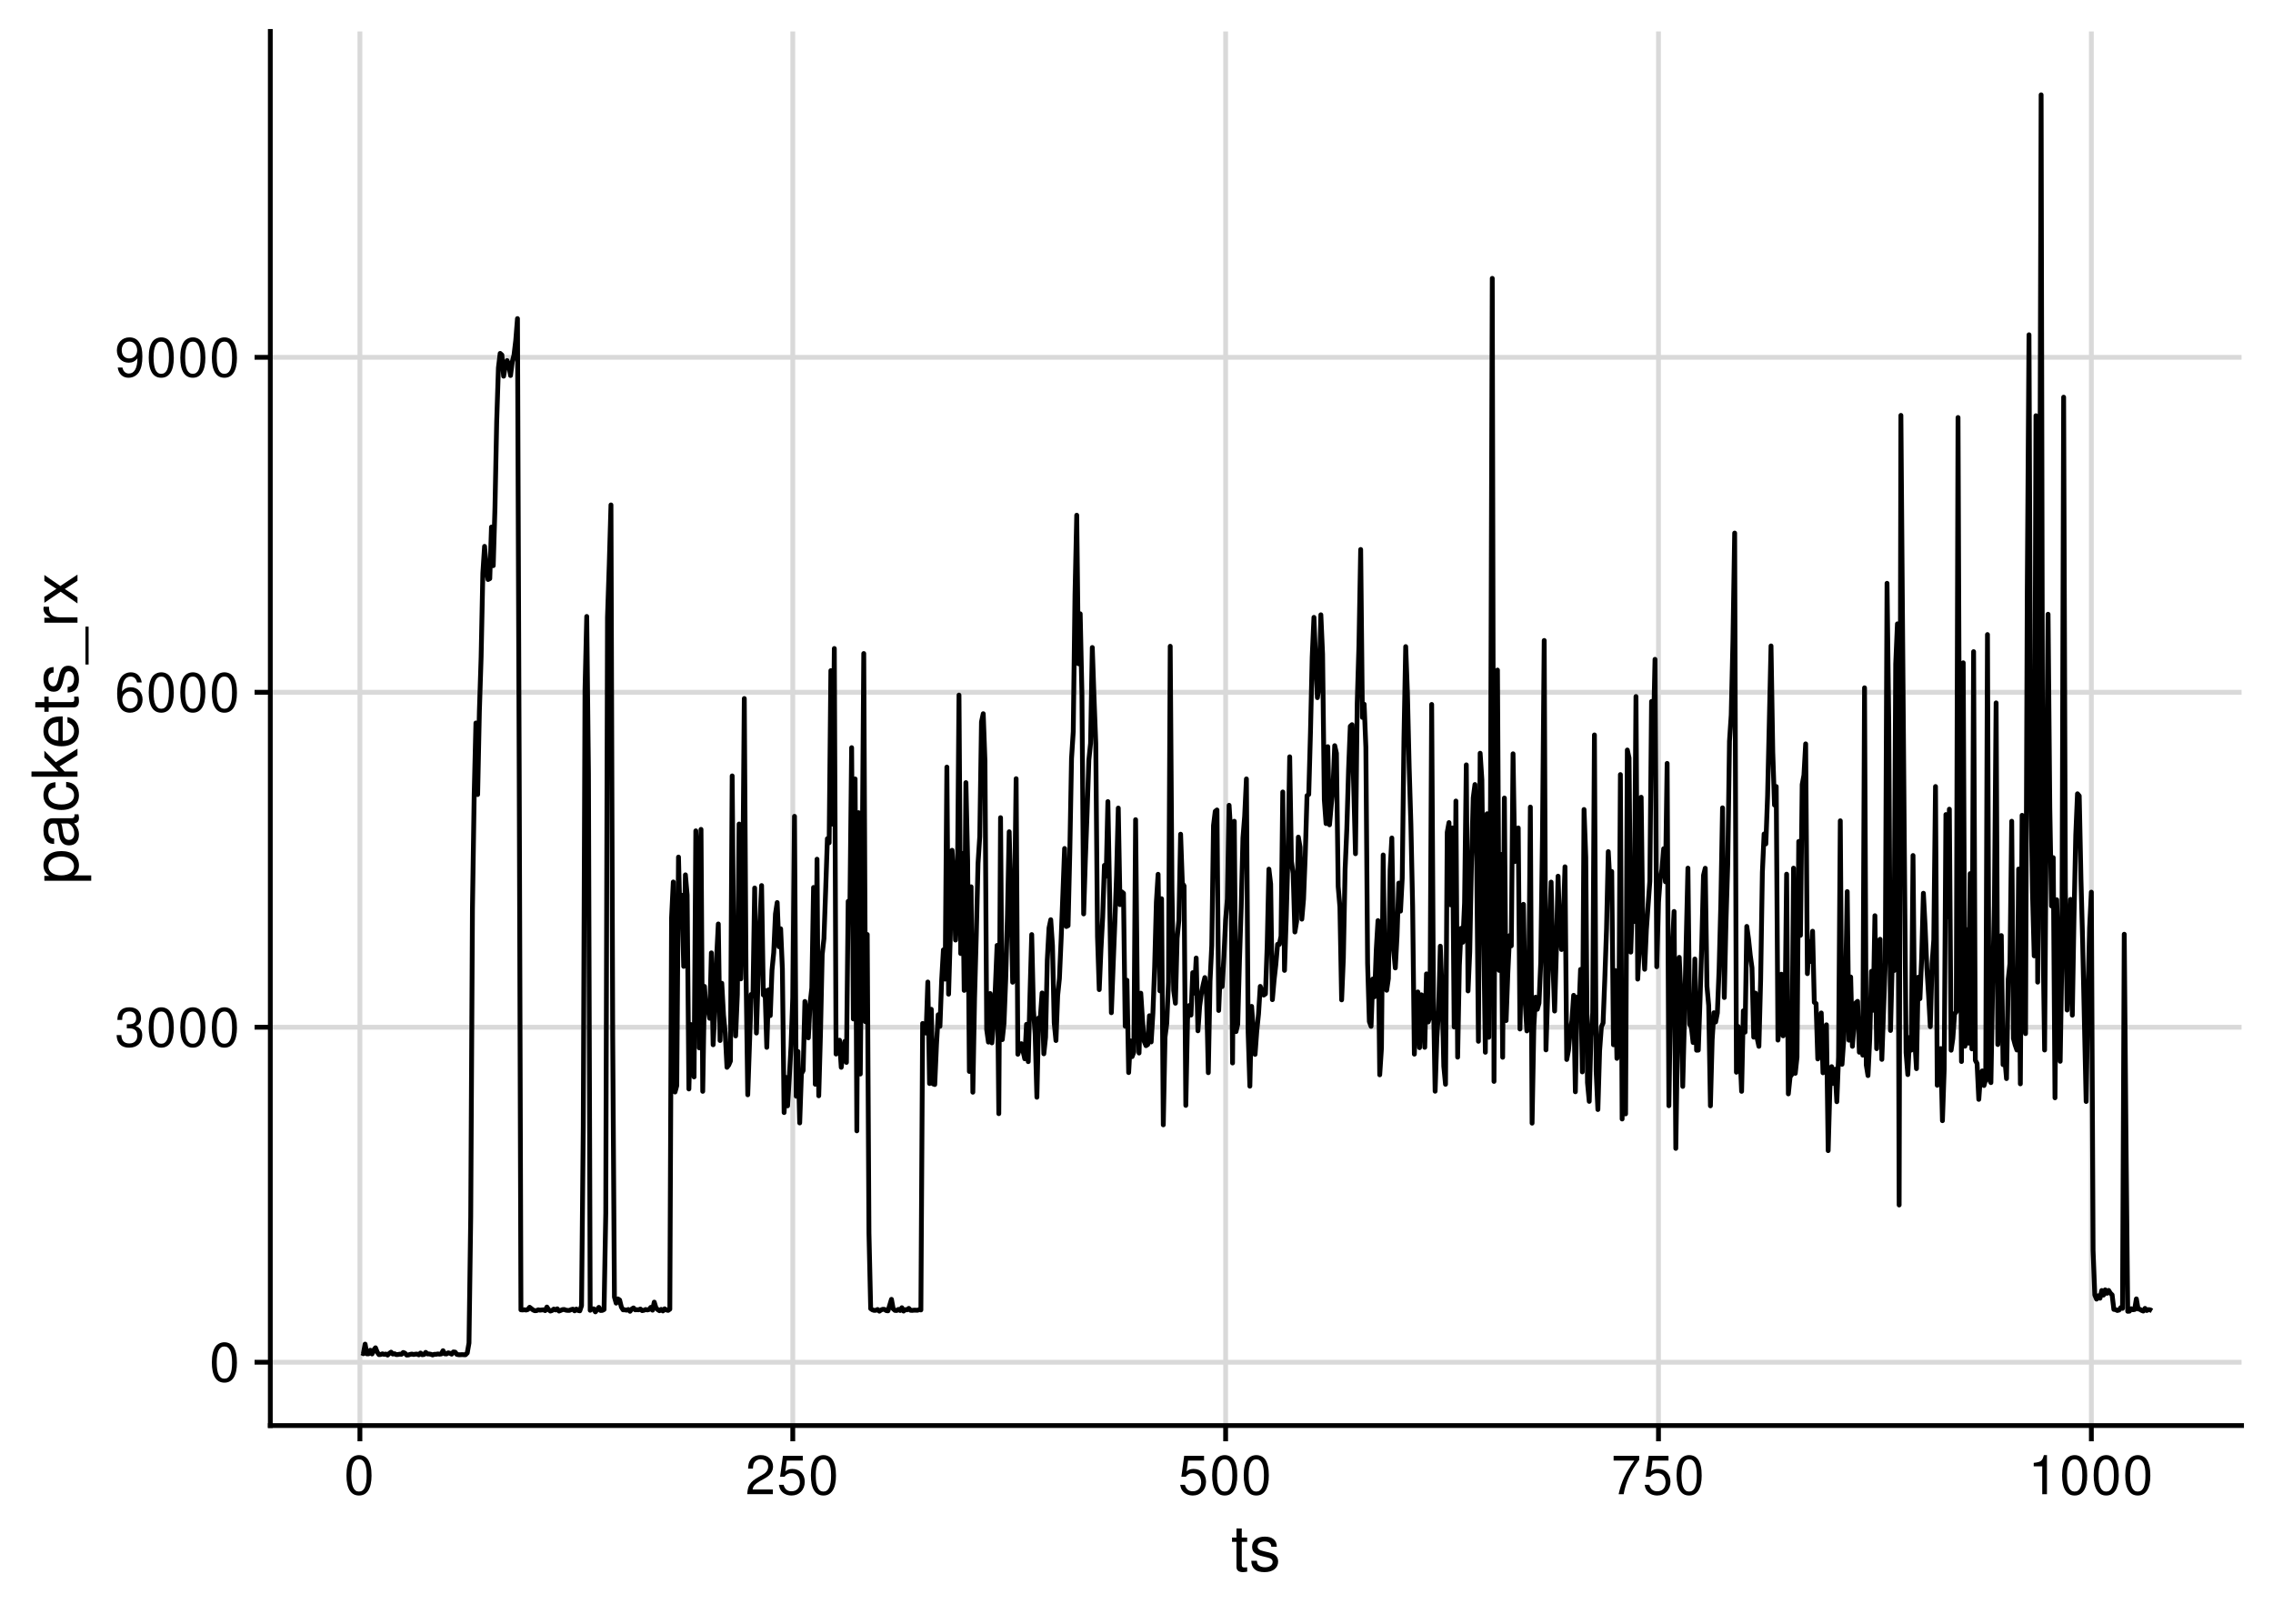 <?xml version="1.0" encoding="UTF-8"?>
<svg xmlns="http://www.w3.org/2000/svg" xmlns:xlink="http://www.w3.org/1999/xlink" width="504pt" height="360pt" viewBox="0 0 504 360" version="1.1">
<defs>
<g>
<symbol overflow="visible" id="glyph0-0">
<path style="stroke:none;" d=""/>
</symbol>
<symbol overflow="visible" id="glyph0-1">
<path style="stroke:none;" d="M 3.297 -8.672 C 2.516 -8.672 1.781 -8.312 1.344 -7.734 C 0.797 -6.953 0.516 -5.812 0.516 -4.203 C 0.516 -1.266 1.469 0.281 3.297 0.281 C 5.094 0.281 6.078 -1.266 6.078 -4.125 C 6.078 -5.812 5.812 -6.938 5.25 -7.734 C 4.812 -8.328 4.109 -8.672 3.297 -8.672 Z M 3.297 -7.734 C 4.438 -7.734 5 -6.578 5 -4.219 C 5 -1.75 4.453 -0.594 3.281 -0.594 C 2.156 -0.594 1.594 -1.797 1.594 -4.188 C 1.594 -6.578 2.156 -7.734 3.297 -7.734 Z M 3.297 -7.734 "/>
</symbol>
<symbol overflow="visible" id="glyph0-2">
<path style="stroke:none;" d="M 2.656 -4 L 3.234 -4 C 4.375 -4 4.984 -3.453 4.984 -2.406 C 4.984 -1.312 4.328 -0.656 3.234 -0.656 C 2.078 -0.656 1.516 -1.25 1.438 -2.516 L 0.391 -2.516 C 0.438 -1.828 0.547 -1.375 0.75 -0.984 C 1.203 -0.141 2.031 0.281 3.188 0.281 C 4.938 0.281 6.078 -0.781 6.078 -2.422 C 6.078 -3.531 5.656 -4.125 4.625 -4.484 C 5.422 -4.812 5.812 -5.406 5.812 -6.281 C 5.812 -7.781 4.844 -8.672 3.234 -8.672 C 1.516 -8.672 0.594 -7.719 0.562 -5.875 L 1.625 -5.875 C 1.625 -6.406 1.688 -6.703 1.812 -6.969 C 2.047 -7.469 2.578 -7.75 3.234 -7.75 C 4.172 -7.75 4.734 -7.188 4.734 -6.25 C 4.734 -5.641 4.531 -5.266 4.062 -5.062 C 3.766 -4.938 3.391 -4.891 2.656 -4.891 Z M 2.656 -4 "/>
</symbol>
<symbol overflow="visible" id="glyph0-3">
<path style="stroke:none;" d="M 5.969 -6.422 C 5.766 -7.844 4.859 -8.672 3.562 -8.672 C 2.625 -8.672 1.781 -8.219 1.281 -7.438 C 0.75 -6.594 0.516 -5.531 0.516 -3.953 C 0.516 -2.5 0.719 -1.578 1.234 -0.797 C 1.688 -0.094 2.438 0.281 3.375 0.281 C 4.984 0.281 6.156 -0.938 6.156 -2.625 C 6.156 -4.219 5.078 -5.359 3.547 -5.359 C 2.719 -5.359 2.047 -5.047 1.594 -4.406 C 1.609 -6.547 2.281 -7.734 3.484 -7.734 C 4.234 -7.734 4.75 -7.266 4.922 -6.422 Z M 3.422 -4.422 C 4.438 -4.422 5.078 -3.703 5.078 -2.547 C 5.078 -1.453 4.359 -0.656 3.391 -0.656 C 2.406 -0.656 1.656 -1.484 1.656 -2.594 C 1.656 -3.672 2.375 -4.422 3.422 -4.422 Z M 3.422 -4.422 "/>
</symbol>
<symbol overflow="visible" id="glyph0-4">
<path style="stroke:none;" d="M 0.641 -1.984 C 0.844 -0.562 1.75 0.281 3.047 0.281 C 4 0.281 4.844 -0.188 5.344 -0.953 C 5.875 -1.812 6.109 -2.875 6.109 -4.438 C 6.109 -5.906 5.891 -6.828 5.391 -7.594 C 4.922 -8.297 4.172 -8.672 3.234 -8.672 C 1.625 -8.672 0.453 -7.469 0.453 -5.781 C 0.453 -4.188 1.531 -3.062 3.078 -3.062 C 3.875 -3.062 4.469 -3.344 5.016 -4.016 C 5 -1.844 4.328 -0.656 3.125 -0.656 C 2.375 -0.656 1.859 -1.141 1.688 -1.984 Z M 3.234 -7.75 C 4.219 -7.75 4.953 -6.922 4.953 -5.812 C 4.953 -4.734 4.234 -4 3.188 -4 C 2.172 -4 1.531 -4.719 1.531 -5.875 C 1.531 -6.953 2.25 -7.75 3.234 -7.75 Z M 3.234 -7.75 "/>
</symbol>
<symbol overflow="visible" id="glyph0-5">
<path style="stroke:none;" d="M 6.078 -1.047 L 1.594 -1.047 C 1.703 -1.766 2.094 -2.219 3.125 -2.859 L 4.328 -3.531 C 5.516 -4.188 6.125 -5.078 6.125 -6.141 C 6.125 -6.859 5.844 -7.531 5.344 -8 C 4.844 -8.453 4.219 -8.672 3.406 -8.672 C 2.328 -8.672 1.531 -8.297 1.062 -7.547 C 0.75 -7.094 0.625 -6.547 0.594 -5.672 L 1.656 -5.672 C 1.688 -6.266 1.766 -6.609 1.906 -6.906 C 2.188 -7.422 2.734 -7.75 3.375 -7.75 C 4.328 -7.75 5.047 -7.062 5.047 -6.125 C 5.047 -5.422 4.656 -4.828 3.906 -4.391 L 2.797 -3.75 C 1.016 -2.719 0.5 -1.906 0.406 -0.016 L 6.078 -0.016 Z M 6.078 -1.047 "/>
</symbol>
<symbol overflow="visible" id="glyph0-6">
<path style="stroke:none;" d="M 5.719 -8.516 L 1.312 -8.516 L 0.688 -3.875 L 1.656 -3.875 C 2.141 -4.469 2.562 -4.672 3.234 -4.672 C 4.375 -4.672 5.078 -3.891 5.078 -2.625 C 5.078 -1.406 4.375 -0.656 3.219 -0.656 C 2.297 -0.656 1.734 -1.125 1.469 -2.094 L 0.422 -2.094 C 0.562 -1.391 0.688 -1.062 0.938 -0.75 C 1.422 -0.094 2.281 0.281 3.234 0.281 C 4.953 0.281 6.156 -0.969 6.156 -2.766 C 6.156 -4.453 5.047 -5.609 3.406 -5.609 C 2.812 -5.609 2.328 -5.453 1.844 -5.094 L 2.172 -7.469 L 5.719 -7.469 Z M 5.719 -8.516 "/>
</symbol>
<symbol overflow="visible" id="glyph0-7">
<path style="stroke:none;" d="M 6.234 -8.516 L 0.547 -8.516 L 0.547 -7.469 L 5.141 -7.469 C 3.125 -4.578 2.297 -2.797 1.656 0 L 2.781 0 C 3.25 -2.719 4.312 -5.062 6.234 -7.625 Z M 6.234 -8.516 "/>
</symbol>
<symbol overflow="visible" id="glyph0-8">
<path style="stroke:none;" d="M 3.109 -6.188 L 3.109 0 L 4.156 0 L 4.156 -8.672 L 3.469 -8.672 C 3.094 -7.344 2.859 -7.156 1.219 -6.953 L 1.219 -6.188 Z M 3.109 -6.188 "/>
</symbol>
<symbol overflow="visible" id="glyph1-0">
<path style="stroke:none;" d=""/>
</symbol>
<symbol overflow="visible" id="glyph1-1">
<path style="stroke:none;" d="M 3.562 -7.344 L 2.359 -7.344 L 2.359 -9.359 L 1.188 -9.359 L 1.188 -7.344 L 0.203 -7.344 L 0.203 -6.391 L 1.188 -6.391 L 1.188 -0.844 C 1.188 -0.078 1.688 0.328 2.609 0.328 C 2.906 0.328 3.156 0.297 3.562 0.219 L 3.562 -0.75 C 3.391 -0.719 3.234 -0.703 3 -0.703 C 2.484 -0.703 2.359 -0.844 2.359 -1.359 L 2.359 -6.391 L 3.562 -6.391 Z M 3.562 -7.344 "/>
</symbol>
<symbol overflow="visible" id="glyph1-2">
<path style="stroke:none;" d="M 6.125 -5.297 C 6.125 -6.734 5.172 -7.547 3.469 -7.547 C 1.766 -7.547 0.656 -6.656 0.656 -5.312 C 0.656 -4.156 1.25 -3.609 2.984 -3.188 L 4.078 -2.922 C 4.891 -2.734 5.203 -2.438 5.203 -1.922 C 5.203 -1.219 4.516 -0.75 3.5 -0.75 C 2.875 -0.75 2.344 -0.938 2.047 -1.25 C 1.859 -1.453 1.781 -1.672 1.703 -2.188 L 0.469 -2.188 C 0.531 -0.484 1.484 0.328 3.406 0.328 C 5.25 0.328 6.422 -0.594 6.422 -2 C 6.422 -3.094 5.812 -3.703 4.359 -4.047 L 3.234 -4.312 C 2.281 -4.531 1.875 -4.844 1.875 -5.359 C 1.875 -6.047 2.484 -6.469 3.438 -6.469 C 4.375 -6.469 4.875 -6.062 4.906 -5.297 Z M 6.125 -5.297 "/>
</symbol>
<symbol overflow="visible" id="glyph2-0">
<path style="stroke:none;" d=""/>
</symbol>
<symbol overflow="visible" id="glyph2-1">
<path style="stroke:none;" d="M 3.047 -0.75 L 3.047 -1.938 L -0.766 -1.938 C -0.016 -2.547 0.328 -3.234 0.328 -4.188 C 0.328 -6.094 -1.203 -7.328 -3.547 -7.328 C -6 -7.328 -7.547 -6.125 -7.547 -4.172 C -7.547 -3.172 -7.094 -2.375 -6.234 -1.828 L -7.344 -1.828 L -7.344 -0.75 Z M -6.453 -3.969 C -6.453 -5.266 -5.312 -6.109 -3.562 -6.109 C -1.906 -6.109 -0.766 -5.25 -0.766 -3.969 C -0.766 -2.734 -1.891 -1.938 -3.609 -1.938 C -5.328 -1.938 -6.453 -2.734 -6.453 -3.969 Z M -6.453 -3.969 "/>
</symbol>
<symbol overflow="visible" id="glyph2-2">
<path style="stroke:none;" d="M -0.688 -7.484 C -0.656 -7.359 -0.656 -7.312 -0.656 -7.234 C -0.656 -6.828 -0.875 -6.609 -1.234 -6.609 L -5.547 -6.609 C -6.844 -6.609 -7.547 -5.656 -7.547 -3.844 C -7.547 -2.766 -7.234 -1.922 -6.688 -1.406 C -6.312 -1.078 -5.891 -0.938 -5.172 -0.906 L -5.172 -2.094 C -6.062 -2.188 -6.469 -2.719 -6.469 -3.812 C -6.469 -4.875 -6.078 -5.453 -5.375 -5.453 L -5.062 -5.453 C -4.562 -5.438 -4.375 -5.188 -4.25 -4.234 C -4.047 -2.578 -3.984 -2.328 -3.812 -1.875 C -3.438 -1.016 -2.797 -0.594 -1.844 -0.594 C -0.516 -0.594 0.328 -1.516 0.328 -3 C 0.328 -3.922 0 -4.656 -0.75 -5.484 C 0 -5.578 0.328 -5.938 0.328 -6.688 C 0.328 -6.938 0.297 -7.094 0.203 -7.484 Z M -2.312 -5.453 C -1.922 -5.453 -1.688 -5.328 -1.359 -4.984 C -0.922 -4.516 -0.703 -3.938 -0.703 -3.25 C -0.703 -2.344 -1.141 -1.812 -1.875 -1.812 C -2.641 -1.812 -3.031 -2.312 -3.219 -3.562 C -3.391 -4.812 -3.438 -5.047 -3.625 -5.453 Z M -2.312 -5.453 "/>
</symbol>
<symbol overflow="visible" id="glyph2-3">
<path style="stroke:none;" d="M -4.875 -6.594 C -5.594 -6.531 -6.047 -6.391 -6.453 -6.109 C -7.141 -5.594 -7.547 -4.719 -7.547 -3.703 C -7.547 -1.703 -5.984 -0.438 -3.547 -0.438 C -1.172 -0.438 0.328 -1.688 0.328 -3.688 C 0.328 -5.438 -0.734 -6.531 -2.516 -6.672 L -2.516 -5.5 C -1.344 -5.312 -0.75 -4.703 -0.75 -3.703 C -0.75 -2.422 -1.812 -1.656 -3.547 -1.656 C -5.375 -1.656 -6.469 -2.406 -6.469 -3.688 C -6.469 -4.656 -5.891 -5.281 -4.875 -5.422 Z M -4.875 -6.594 "/>
</symbol>
<symbol overflow="visible" id="glyph2-4">
<path style="stroke:none;" d="M -10.203 -1.969 L -10.203 -0.812 L 0 -0.812 L 0 -1.969 L -2.859 -1.969 L -3.969 -3.109 L 0 -5.594 L 0 -7.031 L -4.797 -4.031 L -7.344 -6.578 L -7.344 -5.078 L -4.234 -1.969 Z M -10.203 -1.969 "/>
</symbol>
<symbol overflow="visible" id="glyph2-5">
<path style="stroke:none;" d="M -3.281 -7.188 C -4.391 -7.188 -5.062 -7.094 -5.609 -6.891 C -6.812 -6.406 -7.547 -5.297 -7.547 -3.922 C -7.547 -1.875 -5.984 -0.562 -3.562 -0.562 C -1.141 -0.562 0.328 -1.812 0.328 -3.891 C 0.328 -5.578 -0.625 -6.734 -2.219 -7.031 L -2.219 -5.859 C -1.266 -5.531 -0.75 -4.875 -0.75 -3.938 C -0.75 -3.188 -1.094 -2.562 -1.703 -2.172 C -2.125 -1.891 -2.547 -1.797 -3.281 -1.781 Z M -4.234 -1.812 C -5.594 -1.906 -6.469 -2.734 -6.469 -3.906 C -6.469 -5.094 -5.547 -5.922 -4.234 -5.922 Z M -4.234 -1.812 "/>
</symbol>
<symbol overflow="visible" id="glyph2-6">
<path style="stroke:none;" d="M -7.344 -3.562 L -7.344 -2.359 L -9.359 -2.359 L -9.359 -1.188 L -7.344 -1.188 L -7.344 -0.203 L -6.391 -0.203 L -6.391 -1.188 L -0.844 -1.188 C -0.078 -1.188 0.328 -1.688 0.328 -2.609 C 0.328 -2.906 0.297 -3.156 0.219 -3.562 L -0.75 -3.562 C -0.719 -3.391 -0.703 -3.234 -0.703 -3 C -0.703 -2.484 -0.844 -2.359 -1.359 -2.359 L -6.391 -2.359 L -6.391 -3.562 Z M -7.344 -3.562 "/>
</symbol>
<symbol overflow="visible" id="glyph2-7">
<path style="stroke:none;" d="M -5.297 -6.125 C -6.734 -6.125 -7.547 -5.172 -7.547 -3.469 C -7.547 -1.766 -6.656 -0.656 -5.312 -0.656 C -4.156 -0.656 -3.609 -1.25 -3.188 -2.984 L -2.922 -4.078 C -2.734 -4.891 -2.438 -5.203 -1.922 -5.203 C -1.219 -5.203 -0.75 -4.516 -0.75 -3.5 C -0.75 -2.875 -0.938 -2.344 -1.25 -2.047 C -1.453 -1.859 -1.672 -1.781 -2.188 -1.703 L -2.188 -0.469 C -0.484 -0.531 0.328 -1.484 0.328 -3.406 C 0.328 -5.25 -0.594 -6.422 -2 -6.422 C -3.094 -6.422 -3.703 -5.812 -4.047 -4.359 L -4.312 -3.234 C -4.531 -2.281 -4.844 -1.875 -5.359 -1.875 C -6.047 -1.875 -6.469 -2.484 -6.469 -3.438 C -6.469 -4.375 -6.062 -4.875 -5.297 -4.906 Z M -5.297 -6.125 "/>
</symbol>
<symbol overflow="visible" id="glyph2-8">
<path style="stroke:none;" d="M 1.766 -8.094 L 1.766 0.312 L 2.469 0.312 L 2.469 -8.094 Z M 1.766 -8.094 "/>
</symbol>
<symbol overflow="visible" id="glyph2-9">
<path style="stroke:none;" d="M -7.344 -0.969 L 0 -0.969 L 0 -2.141 L -3.812 -2.141 C -5.578 -2.156 -6.359 -2.891 -6.312 -4.5 L -7.5 -4.5 C -7.531 -4.297 -7.547 -4.188 -7.547 -4.047 C -7.547 -3.297 -7.094 -2.719 -6 -2.047 L -7.344 -2.047 Z M -7.344 -0.969 "/>
</symbol>
<symbol overflow="visible" id="glyph2-10">
<path style="stroke:none;" d="M -3.797 -4.094 L -7.344 -6.547 L -7.344 -5.234 L -4.672 -3.469 L -7.344 -1.703 L -7.344 -0.375 L -3.734 -2.828 L 0 -0.234 L 0 -1.562 L -2.812 -3.438 L 0 -5.266 L 0 -6.625 Z M -3.797 -4.094 "/>
</symbol>
</g>
<clipPath id="clip1">
  <path d="M 59.938 301 L 497.027 301 L 497.027 303 L 59.938 303 Z M 59.938 301 "/>
</clipPath>
<clipPath id="clip2">
  <path d="M 59.938 227 L 497.027 227 L 497.027 229 L 59.938 229 Z M 59.938 227 "/>
</clipPath>
<clipPath id="clip3">
  <path d="M 59.938 152 L 497.027 152 L 497.027 155 L 59.938 155 Z M 59.938 152 "/>
</clipPath>
<clipPath id="clip4">
  <path d="M 59.938 78 L 497.027 78 L 497.027 80 L 59.938 80 Z M 59.938 78 "/>
</clipPath>
<clipPath id="clip5">
  <path d="M 79 6.973 L 81 6.973 L 81 316.062 L 79 316.062 Z M 79 6.973 "/>
</clipPath>
<clipPath id="clip6">
  <path d="M 175 6.973 L 177 6.973 L 177 316.062 L 175 316.062 Z M 175 6.973 "/>
</clipPath>
<clipPath id="clip7">
  <path d="M 271 6.973 L 273 6.973 L 273 316.062 L 271 316.062 Z M 271 6.973 "/>
</clipPath>
<clipPath id="clip8">
  <path d="M 367 6.973 L 369 6.973 L 369 316.062 L 367 316.062 Z M 367 6.973 "/>
</clipPath>
<clipPath id="clip9">
  <path d="M 463 6.973 L 465 6.973 L 465 316.062 L 463 316.062 Z M 463 6.973 "/>
</clipPath>
</defs>
<g id="surface105">
<rect x="0" y="0" width="504" height="360" style="fill:rgb(100%,100%,100%);fill-opacity:1;stroke:none;"/>
<g clip-path="url(#clip1)" clip-rule="nonzero">
<path style="fill:none;stroke-width:1.067;stroke-linecap:butt;stroke-linejoin:round;stroke:rgb(85.098%,85.098%,85.098%);stroke-opacity:1;stroke-miterlimit:10;" d="M 59.938 302.016 L 497.027 302.016 "/>
</g>
<g clip-path="url(#clip2)" clip-rule="nonzero">
<path style="fill:none;stroke-width:1.067;stroke-linecap:butt;stroke-linejoin:round;stroke:rgb(85.098%,85.098%,85.098%);stroke-opacity:1;stroke-miterlimit:10;" d="M 59.938 227.75 L 497.027 227.75 "/>
</g>
<g clip-path="url(#clip3)" clip-rule="nonzero">
<path style="fill:none;stroke-width:1.067;stroke-linecap:butt;stroke-linejoin:round;stroke:rgb(85.098%,85.098%,85.098%);stroke-opacity:1;stroke-miterlimit:10;" d="M 59.938 153.484 L 497.027 153.484 "/>
</g>
<g clip-path="url(#clip4)" clip-rule="nonzero">
<path style="fill:none;stroke-width:1.067;stroke-linecap:butt;stroke-linejoin:round;stroke:rgb(85.098%,85.098%,85.098%);stroke-opacity:1;stroke-miterlimit:10;" d="M 59.938 79.223 L 497.027 79.223 "/>
</g>
<g clip-path="url(#clip5)" clip-rule="nonzero">
<path style="fill:none;stroke-width:1.067;stroke-linecap:butt;stroke-linejoin:round;stroke:rgb(85.098%,85.098%,85.098%);stroke-opacity:1;stroke-miterlimit:10;" d="M 79.805 316.062 L 79.805 6.973 "/>
</g>
<g clip-path="url(#clip6)" clip-rule="nonzero">
<path style="fill:none;stroke-width:1.067;stroke-linecap:butt;stroke-linejoin:round;stroke:rgb(85.098%,85.098%,85.098%);stroke-opacity:1;stroke-miterlimit:10;" d="M 175.785 316.062 L 175.785 6.973 "/>
</g>
<g clip-path="url(#clip7)" clip-rule="nonzero">
<path style="fill:none;stroke-width:1.067;stroke-linecap:butt;stroke-linejoin:round;stroke:rgb(85.098%,85.098%,85.098%);stroke-opacity:1;stroke-miterlimit:10;" d="M 271.762 316.062 L 271.762 6.973 "/>
</g>
<g clip-path="url(#clip8)" clip-rule="nonzero">
<path style="fill:none;stroke-width:1.067;stroke-linecap:butt;stroke-linejoin:round;stroke:rgb(85.098%,85.098%,85.098%);stroke-opacity:1;stroke-miterlimit:10;" d="M 367.742 316.062 L 367.742 6.973 "/>
</g>
<g clip-path="url(#clip9)" clip-rule="nonzero">
<path style="fill:none;stroke-width:1.067;stroke-linecap:butt;stroke-linejoin:round;stroke:rgb(85.098%,85.098%,85.098%);stroke-opacity:1;stroke-miterlimit:10;" d="M 463.723 316.062 L 463.723 6.973 "/>
</g>
<path style="fill:none;stroke-width:1.067;stroke-linecap:butt;stroke-linejoin:round;stroke:rgb(0%,0%,0%);stroke-opacity:1;stroke-miterlimit:10;" d="M 80.188 299.934 L 80.57 300.133 L 80.957 298.004 L 81.34 300.156 L 81.723 300.156 L 82.109 299.363 L 82.492 300.184 L 82.875 299.316 L 83.258 298.82 L 83.645 299.785 L 84.027 300.332 L 84.41 300.305 L 84.797 300.156 L 85.18 300.281 L 85.562 300.207 L 85.945 300.43 L 86.332 300.059 L 86.715 299.785 L 87.098 300.207 L 87.484 300.133 L 87.867 300.332 L 88.25 300.305 L 88.633 300.23 L 89.02 300.258 L 89.402 299.859 L 89.785 300.008 L 90.172 300.43 L 90.555 300.406 L 90.938 300.281 L 91.32 300.207 L 91.707 300.305 L 92.09 300.23 L 92.473 300.207 L 92.855 300.379 L 93.242 299.984 L 93.625 300.355 L 94.008 300.305 L 94.395 299.836 L 94.777 300.184 L 95.16 300.184 L 95.543 300.258 L 95.93 300.406 L 96.312 300.258 L 96.695 300.258 L 97.082 300.184 L 97.465 300.23 L 97.848 300.184 L 98.23 299.465 L 98.617 300.156 L 99 300.184 L 99.383 299.934 L 99.77 300.035 L 100.152 300.23 L 100.535 299.738 L 100.918 299.785 L 101.305 300.281 L 101.688 300.355 L 102.07 300.355 L 102.457 300.332 L 102.84 300.355 L 103.223 300.355 L 103.605 299.961 L 103.992 297.758 L 104.375 269.809 L 104.758 201.387 L 105.145 176.086 L 105.527 160.293 L 105.91 176.16 L 106.293 157.742 L 106.68 145.688 L 107.062 127.074 L 107.445 121.133 L 107.832 125.957 L 108.215 128.484 L 108.598 128.285 L 108.98 116.848 L 109.367 125.414 L 109.75 112.59 L 110.133 93.504 L 110.516 81.523 L 110.902 78.355 L 111.285 78.703 L 111.668 83.406 L 112.055 81.152 L 112.438 79.941 L 112.82 80.879 L 113.203 83.258 L 113.59 80.211 L 113.973 78.703 L 114.355 75.508 L 114.742 70.633 L 115.125 170.664 L 115.508 290.402 L 115.891 290.43 L 116.277 290.379 L 116.66 290.453 L 117.043 290.328 L 117.43 289.836 L 118.195 290.43 L 118.578 290.602 L 118.965 290.578 L 119.348 290.402 L 119.73 290.477 L 120.117 290.43 L 120.5 290.402 L 120.883 290.578 L 121.266 289.785 L 121.652 290.379 L 122.035 290.676 L 122.418 290.551 L 122.805 290.23 L 123.188 290.43 L 123.57 290.18 L 123.953 290.676 L 124.34 290.527 L 124.723 290.355 L 125.105 290.328 L 125.492 290.477 L 125.875 290.527 L 126.258 290.527 L 126.641 290.355 L 127.027 290.254 L 127.41 290.625 L 127.793 290.23 L 128.18 290.551 L 128.562 290.625 L 128.945 289.488 L 129.328 250.027 L 129.715 153.016 L 130.098 136.676 L 130.48 171.457 L 130.863 290.504 L 131.25 290.207 L 131.633 290.18 L 132.016 290.852 L 132.402 290.355 L 132.785 289.859 L 133.168 290.551 L 133.551 290.527 L 133.938 290.328 L 134.32 269.039 L 134.703 136.852 L 135.09 125.191 L 135.473 111.949 L 135.855 229.633 L 136.238 287.559 L 136.625 288.918 L 137.008 287.977 L 137.391 288.227 L 137.777 289.785 L 138.16 290.402 L 138.543 290.402 L 138.926 290.477 L 139.312 290.328 L 139.695 290.727 L 140.078 290.23 L 140.465 289.984 L 140.848 290.402 L 141.23 290.379 L 141.613 290.402 L 142 290.23 L 142.383 290.578 L 142.766 290.504 L 143.152 290.328 L 143.535 290.43 L 143.918 290.328 L 144.301 289.859 L 144.688 290.477 L 145.07 288.695 L 145.453 289.984 L 145.84 290.355 L 146.223 290.602 L 146.605 290.305 L 146.988 290.652 L 147.375 290.18 L 147.758 290.43 L 148.141 290.527 L 148.523 290.254 L 148.91 203.492 L 149.293 195.543 L 149.676 242.109 L 150.062 240.695 L 150.445 190.023 L 150.828 205.199 L 151.211 198.488 L 151.598 214.258 L 151.98 193.961 L 152.363 198.414 L 152.75 241.438 L 153.133 227.133 L 153.516 232.727 L 153.898 238.766 L 154.285 184.207 L 154.668 190.645 L 155.051 232.328 L 155.438 183.883 L 155.82 241.961 L 156.203 218.691 L 156.586 224.332 L 156.973 223.738 L 157.355 225.77 L 157.738 211.262 L 158.125 231.637 L 158.508 224.086 L 158.891 212.426 L 159.273 204.852 L 159.66 230.695 L 160.043 217.996 L 160.426 225.027 L 160.812 229.062 L 161.195 236.637 L 161.578 236.141 L 161.961 235.25 L 162.348 172.027 L 162.73 217.18 L 163.113 229.68 L 163.5 220.473 L 163.883 182.695 L 164.266 217.031 L 164.648 201.734 L 165.035 154.871 L 165.418 215.891 L 165.801 242.727 L 166.188 231.488 L 166.57 220.473 L 166.953 220.82 L 167.336 196.879 L 167.723 229.039 L 168.105 216.512 L 168.488 204.504 L 168.871 196.336 L 169.258 220.598 L 169.641 219.582 L 170.023 232.207 L 170.41 219.457 L 170.793 225.176 L 171.176 215.102 L 171.559 211.215 L 171.945 202.625 L 172.328 200.098 L 172.711 209.902 L 173.098 205.918 L 173.48 214.777 L 173.863 246.664 L 174.246 238.863 L 174.633 245.176 L 175.016 238.863 L 175.398 231.934 L 175.785 221.191 L 176.168 180.988 L 176.551 243.047 L 176.934 233.121 L 177.32 248.965 L 177.703 238.047 L 178.086 237.355 L 178.473 222.031 L 178.855 225.969 L 179.238 230.102 L 179.621 222.5 L 180.008 219.035 L 180.391 196.758 L 180.773 240.398 L 181.16 190.492 L 181.543 242.949 L 181.926 229.285 L 182.309 211.633 L 182.695 208.094 L 183.078 197.328 L 183.461 185.938 L 183.848 186.855 L 184.23 148.684 L 184.613 182.723 L 184.996 143.781 L 185.383 233.691 L 185.766 231.465 L 186.148 230.621 L 186.531 236.637 L 186.918 233.246 L 187.301 230.895 L 187.684 235.547 L 188.07 199.828 L 188.453 200.84 L 188.836 165.766 L 189.219 225.918 L 189.605 172.695 L 189.988 250.723 L 190.371 180.172 L 190.758 238.121 L 191.141 196.879 L 191.523 144.895 L 191.906 226.535 L 192.293 207.18 L 192.676 273.348 L 193.059 290.133 L 193.445 290.402 L 193.828 290.527 L 194.211 290.504 L 194.594 290.328 L 194.98 290.699 L 195.363 290.43 L 195.746 290.281 L 196.133 290.305 L 196.516 290.578 L 196.898 290.625 L 197.281 289.363 L 197.668 288.078 L 198.051 290.18 L 198.434 290.527 L 198.82 290.551 L 199.203 290.305 L 199.586 290.551 L 199.969 289.934 L 200.355 290.676 L 200.738 290.355 L 201.121 290.402 L 201.508 290.082 L 201.891 290.504 L 202.273 290.527 L 202.656 290.477 L 203.043 290.477 L 203.426 290.504 L 203.809 290.355 L 204.191 290.43 L 204.578 226.91 L 204.961 227.43 L 205.344 229.039 L 205.73 217.723 L 206.113 240.227 L 206.496 223.766 L 206.879 240.301 L 207.266 240.449 L 207.648 231.688 L 208.031 224.977 L 208.418 227.551 L 208.801 217.254 L 209.184 210.594 L 209.566 217.082 L 209.953 170.07 L 210.336 220.422 L 210.719 207.227 L 211.105 188.516 L 211.488 194.133 L 211.871 208.418 L 212.254 200.719 L 212.641 154.105 L 213.023 211.41 L 213.406 189.207 L 213.793 219.582 L 214.176 173.512 L 214.559 190.816 L 214.941 237.555 L 215.328 196.609 L 215.711 242.156 L 216.094 221.312 L 216.48 207.227 L 216.863 191.41 L 217.246 185.469 L 217.629 160.047 L 218.016 158.238 L 218.398 168.734 L 218.781 228.27 L 219.168 231.043 L 219.551 220.273 L 219.934 231.215 L 220.316 226.809 L 220.703 218.938 L 221.086 209.605 L 221.469 246.91 L 221.855 181.285 L 222.238 230.496 L 222.621 226.883 L 223.004 217.055 L 223.391 202.746 L 223.773 184.406 L 224.156 199.406 L 224.539 217.773 L 224.926 202.598 L 225.309 172.645 L 225.691 233.742 L 226.078 232.504 L 226.461 231.391 L 226.844 233.047 L 227.227 234.754 L 227.613 227.105 L 227.996 235.375 L 228.379 220.672 L 228.766 207.203 L 229.148 223.914 L 229.531 229.285 L 229.914 243.27 L 230.301 225.695 L 230.684 225.523 L 231.066 220.148 L 231.453 233.641 L 231.836 229.977 L 232.219 212.824 L 232.602 205.742 L 232.988 203.91 L 233.371 209.652 L 233.754 226.758 L 234.141 230.695 L 234.523 220.695 L 234.906 216.957 L 235.289 208.242 L 235.676 198.219 L 236.059 188.117 L 236.441 205.422 L 236.828 205.223 L 237.211 188.961 L 237.594 168.164 L 237.977 162.176 L 238.363 131.852 L 238.746 114.227 L 239.129 147.172 L 239.516 136.082 L 239.898 153.734 L 240.281 202.625 L 240.664 190.594 L 241.051 180.023 L 241.434 168.535 L 241.816 164.797 L 242.199 143.559 L 242.586 154.773 L 242.969 164.773 L 243.352 207.648 L 243.738 219.406 L 244.121 210.496 L 244.504 203.34 L 244.887 191.855 L 245.273 194.258 L 245.656 177.719 L 246.039 198.367 L 246.426 224.531 L 246.809 214.406 L 247.191 204.828 L 247.574 194.207 L 247.961 179.156 L 248.344 200.57 L 248.727 197.723 L 249.113 198.043 L 249.496 227.527 L 249.879 217.328 L 250.262 237.801 L 250.648 230.77 L 251.031 234.262 L 251.414 233.219 L 251.801 181.73 L 252.184 221.117 L 252.566 233.469 L 252.949 220.199 L 253.336 226.238 L 253.719 230.918 L 254.102 231.836 L 254.488 231.586 L 254.871 225.199 L 255.254 231.016 L 255.637 224.656 L 256.023 214.383 L 256.406 200.023 L 256.789 193.836 L 257.176 219.68 L 257.559 199.258 L 257.941 249.387 L 258.324 229.953 L 258.711 226.883 L 259.094 217.75 L 259.477 143.285 L 259.863 197.18 L 260.246 219.582 L 260.629 222.426 L 261.012 208.02 L 261.398 204.059 L 261.781 184.949 L 262.164 195.816 L 262.547 196.41 L 262.934 245.078 L 263.316 225.941 L 263.699 222.922 L 264.086 225.051 L 264.469 215.645 L 264.852 220.199 L 265.234 212.402 L 265.621 228.543 L 266.004 223.098 L 266.387 220.273 L 266.773 218.344 L 267.156 216.734 L 267.539 220.941 L 267.922 237.824 L 268.309 217.527 L 268.691 209.629 L 269.074 183.02 L 269.461 179.875 L 269.844 179.578 L 270.227 224.035 L 270.609 214.977 L 270.996 218.738 L 271.379 212.203 L 271.762 203.938 L 272.148 199.309 L 272.531 178.539 L 272.914 184.875 L 273.297 235.672 L 273.684 182.078 L 274.066 228.715 L 274.449 227.082 L 274.836 212.898 L 275.219 201.113 L 275.602 185.766 L 275.984 180.965 L 276.371 172.695 L 276.754 228.914 L 277.137 240.82 L 277.523 223.121 L 277.906 228.492 L 278.289 233.766 L 278.672 228.566 L 279.059 224.781 L 279.441 218.691 L 279.824 219.754 L 280.207 220.621 L 280.594 220.348 L 280.977 209.703 L 281.359 192.695 L 281.746 195.988 L 282.129 221.637 L 282.512 217.277 L 282.895 213.863 L 283.281 209.355 L 283.664 209.383 L 284.047 207.574 L 284.434 175.59 L 284.816 215.148 L 285.199 203.566 L 285.582 189.727 L 285.969 167.793 L 286.352 190.941 L 286.734 193.664 L 287.121 206.633 L 287.504 204.309 L 287.887 185.594 L 288.27 187.82 L 288.656 203.789 L 289.039 199.332 L 289.422 189.527 L 289.809 176.41 L 290.191 176.137 L 290.574 162.422 L 290.957 145.711 L 291.344 136.875 L 291.727 146.531 L 292.109 154.676 L 292.496 152.074 L 292.879 136.305 L 293.262 145.043 L 293.645 177.301 L 294.031 182.598 L 294.414 165.543 L 294.797 182.871 L 295.184 178.512 L 295.566 174.848 L 295.949 165.32 L 296.332 167 L 296.719 196.559 L 297.102 201.062 L 297.484 221.684 L 297.867 212.453 L 298.254 192.773 L 298.637 183.734 L 299.02 170.738 L 299.406 161.012 L 299.789 160.664 L 300.172 174.625 L 300.555 189.281 L 300.941 155.863 L 301.324 143.113 L 301.707 121.824 L 302.094 159.055 L 302.477 156.133 L 302.859 165.715 L 303.242 213.566 L 303.629 226.488 L 304.012 227.551 L 304.395 217.055 L 304.781 220.992 L 305.164 210.57 L 305.547 204.109 L 305.93 238.297 L 306.316 232.379 L 306.699 189.555 L 307.082 216.535 L 307.469 219.555 L 307.852 216.957 L 308.234 192.945 L 308.617 185.789 L 309.004 210.52 L 309.387 214.605 L 309.77 207.5 L 310.156 195.793 L 310.539 202.004 L 310.922 194.703 L 311.305 163.758 L 311.691 143.359 L 312.074 153.707 L 312.457 170.023 L 312.844 182.797 L 313.227 200.914 L 313.609 233.715 L 313.992 221.934 L 314.379 219.926 L 314.762 232.281 L 315.145 220.547 L 315.531 220.793 L 315.914 232.207 L 316.297 215.918 L 316.68 226.586 L 317.066 225.422 L 317.449 156.184 L 317.832 220.473 L 318.215 241.934 L 318.602 230.078 L 318.984 224.062 L 319.367 209.777 L 319.754 219.73 L 320.137 236.391 L 320.52 240.398 L 320.902 184.527 L 321.289 182.375 L 321.672 200.617 L 322.055 183.562 L 322.441 227.699 L 322.824 177.598 L 323.207 234.383 L 323.59 214.059 L 323.977 205.816 L 324.359 208.91 L 324.742 200.199 L 325.129 169.578 L 325.512 219.703 L 325.895 211.016 L 326.277 191.164 L 326.664 176.879 L 327.047 173.934 L 327.43 190.172 L 327.816 230.867 L 328.199 167 L 328.582 172.867 L 328.965 205.941 L 329.352 233.297 L 329.734 180.418 L 330.117 229.977 L 330.504 176.605 L 330.887 61.719 L 331.27 239.758 L 331.652 151.68 L 332.039 148.559 L 332.422 215.148 L 332.805 189.43 L 333.191 234.41 L 333.574 176.93 L 333.957 226.266 L 334.34 215.695 L 334.727 207.426 L 335.109 209.703 L 335.492 167.125 L 335.875 191.016 L 336.262 184.676 L 336.645 183.562 L 337.027 228.145 L 337.414 210.547 L 337.797 200.496 L 338.18 222.082 L 338.562 228.566 L 338.949 221.859 L 339.332 178.934 L 339.715 249.016 L 340.102 227.527 L 340.484 221.09 L 340.867 223.766 L 341.25 222.402 L 341.637 213.367 L 342.02 185.223 L 342.402 142 L 342.789 232.773 L 343.172 220.621 L 343.555 206.586 L 343.938 195.57 L 344.324 213.094 L 344.707 224.16 L 345.09 211.016 L 345.477 194.258 L 345.859 206.336 L 346.242 210.52 L 346.625 204.555 L 347.012 192.176 L 347.395 234.902 L 347.777 232.898 L 348.164 228.59 L 348.547 226.312 L 348.93 220.672 L 349.312 242.059 L 349.699 221.09 L 350.082 224.73 L 350.465 214.926 L 350.852 237.652 L 351.234 179.477 L 351.617 190.098 L 352 240.027 L 352.387 244.188 L 352.77 229.879 L 353.152 224.555 L 353.539 162.941 L 353.922 237.477 L 354.305 245.992 L 354.688 232.949 L 355.074 227.676 L 355.457 226.809 L 355.84 217.031 L 356.223 205.941 L 356.609 188.812 L 356.992 195.914 L 357.375 193.219 L 357.762 231.637 L 358.145 215.176 L 358.527 234.656 L 358.91 232.602 L 359.297 171.73 L 359.68 248.098 L 360.062 227.156 L 360.449 246.961 L 360.832 166.285 L 361.215 168.043 L 361.598 211.09 L 361.984 199.156 L 362.367 204.309 L 362.75 154.426 L 363.137 217.082 L 363.52 209.652 L 363.902 176.754 L 364.285 207.426 L 364.672 214.902 L 365.055 206.188 L 365.438 200.742 L 365.824 195.371 L 366.207 155.516 L 366.59 164.055 L 366.973 146.184 L 367.359 214.332 L 367.742 200.023 L 368.125 194.824 L 368.512 192.746 L 368.895 188.168 L 369.277 195.496 L 369.66 169.254 L 370.047 245.152 L 370.43 220.223 L 370.812 210.125 L 371.199 202.078 L 371.582 254.609 L 371.965 228.961 L 372.348 212.254 L 372.734 221.289 L 373.117 240.871 L 373.5 225.793 L 373.883 208.961 L 374.27 192.473 L 374.652 227.105 L 375.035 227.727 L 375.422 231.141 L 375.805 212.625 L 376.188 232.848 L 376.57 232.824 L 376.957 221.66 L 377.34 209.309 L 377.723 194.082 L 378.109 192.5 L 378.492 218.664 L 378.875 222.949 L 379.258 245.176 L 379.645 230.523 L 380.027 224.531 L 380.41 226.586 L 380.797 224.582 L 381.18 215 L 381.562 200.543 L 381.945 179.105 L 382.332 221.164 L 382.715 204.133 L 383.098 191.609 L 383.484 164.352 L 383.867 158.535 L 384.25 142.051 L 384.633 118.188 L 385.02 237.727 L 385.402 227.578 L 385.785 232.875 L 386.172 241.961 L 386.555 224.109 L 386.938 228.84 L 387.32 205.395 L 387.707 208.168 L 388.09 211.781 L 388.473 214.555 L 388.859 229.953 L 389.242 220.176 L 389.625 230.199 L 390.008 231.984 L 390.395 217.105 L 390.777 193.414 L 391.16 184.898 L 391.543 187.102 L 391.93 176.559 L 392.312 160.195 L 392.695 143.211 L 393.082 166.73 L 393.465 178.488 L 393.848 174.379 L 394.23 230.598 L 394.617 226.586 L 395 215.992 L 395.383 229.656 L 395.77 227.23 L 396.152 193.812 L 396.535 242.527 L 396.918 238.766 L 397.305 238.223 L 397.688 192.473 L 398.07 237.973 L 398.457 234.383 L 398.84 186.559 L 399.223 207.375 L 399.605 173.934 L 399.992 171.855 L 400.375 164.922 L 400.758 215.867 L 401.145 208.762 L 401.527 213.168 L 401.91 206.461 L 402.293 222.23 L 402.68 222.5 L 403.062 234.781 L 403.445 230.301 L 403.832 224.582 L 404.215 237.852 L 404.598 236.266 L 404.98 227.207 L 405.367 255.105 L 405.75 241.168 L 406.133 236.488 L 406.52 240.203 L 406.902 237.059 L 407.285 244.262 L 407.668 234.383 L 408.055 181.977 L 408.438 235.969 L 408.82 230.496 L 409.207 219.754 L 409.59 197.672 L 409.973 230.621 L 410.355 216.609 L 410.742 231.984 L 411.125 226.758 L 411.508 222.328 L 411.891 222.008 L 412.277 233.297 L 412.66 225.867 L 413.043 233.938 L 413.43 152.496 L 413.812 236.094 L 414.195 238.469 L 414.578 230.449 L 414.965 215.348 L 415.348 223.988 L 415.73 203.02 L 416.117 232.504 L 416.5 208.738 L 416.883 208.242 L 417.266 234.879 L 417.652 223.914 L 418.035 213.539 L 418.418 129.324 L 418.805 160.566 L 419.188 228.469 L 419.57 213.961 L 419.953 215.199 L 420.34 147.246 L 420.723 138.312 L 421.105 267.16 L 421.492 92.094 L 421.875 140.887 L 422.258 188.168 L 422.641 233.371 L 423.027 238.246 L 423.41 230.004 L 423.793 232.824 L 424.18 189.676 L 424.562 230.422 L 424.945 236.934 L 425.328 216.66 L 425.715 221.414 L 426.098 212.426 L 426.48 198.043 L 426.867 205.422 L 427.25 214.605 L 427.633 220.645 L 428.016 227.625 L 428.402 213.641 L 428.785 208.391 L 429.168 174.379 L 429.551 240.621 L 429.938 237.629 L 430.32 232.477 L 430.703 248.469 L 431.09 237.133 L 431.473 180.594 L 431.855 203.266 L 432.238 179.402 L 432.625 232.848 L 433.008 230.25 L 433.391 224.828 L 433.777 224.309 L 434.16 92.566 L 434.543 190.246 L 434.926 235.348 L 435.312 146.949 L 435.695 231.957 L 436.078 206.113 L 436.465 231.289 L 436.848 193.688 L 437.23 232.551 L 437.613 144.477 L 438 235.078 L 438.383 235.797 L 438.766 243.742 L 439.152 238.344 L 439.535 237.43 L 439.918 240.672 L 440.301 239.285 L 440.688 140.688 L 441.07 239.285 L 441.453 240.027 L 441.84 218.27 L 442.223 200.668 L 442.605 155.836 L 442.988 231.586 L 443.375 220.027 L 443.758 207.426 L 444.141 236.043 L 444.527 234.582 L 444.91 239.137 L 445.293 217.082 L 445.676 213.613 L 446.062 182.078 L 446.445 230.25 L 446.828 231.688 L 447.215 232.801 L 447.598 192.672 L 447.98 240.301 L 448.363 180.766 L 448.75 224.93 L 449.133 229.16 L 449.516 130.762 L 449.898 74.223 L 450.285 172.844 L 450.668 197.797 L 451.051 211.93 L 451.438 92.168 L 451.82 217.75 L 452.203 149.328 L 452.586 21.023 L 452.973 205.695 L 453.355 232.801 L 453.738 179.305 L 454.125 136.184 L 454.508 179.082 L 454.891 200.867 L 455.273 190.148 L 455.66 243.395 L 456.043 199.48 L 456.426 213.121 L 456.812 235.301 L 457.195 211.809 L 457.578 88.059 L 457.961 197.031 L 458.348 223.938 L 458.73 212.277 L 459.113 199.406 L 459.5 225.078 L 459.883 202.895 L 460.266 185.121 L 460.648 175.988 L 461.035 176.457 L 461.418 194.949 L 461.801 209.059 L 462.188 226.91 L 462.57 244.211 L 462.953 220.867 L 463.336 205.719 L 463.723 197.797 L 464.105 277.234 L 464.488 287.113 L 464.875 288.027 L 465.258 287.285 L 465.641 287.828 L 466.023 286.121 L 466.41 287.137 L 466.793 285.973 L 467.176 286.742 L 467.559 286.098 L 467.945 286.715 L 468.328 287.086 L 468.711 290.305 L 469.098 290.355 L 469.48 290.551 L 469.863 290.453 L 470.246 289.91 L 470.633 290.082 L 471.016 207.129 L 471.398 251.836 L 471.785 290.727 L 472.168 290.699 L 472.551 290.156 L 472.934 290.379 L 473.32 290.328 L 473.703 287.977 L 474.086 290.207 L 474.473 290.281 L 474.855 290.527 L 475.238 290.676 L 475.621 290.082 L 476.008 290.551 L 476.391 290.355 L 476.773 290.402 L 477.16 290.625 "/>
<path style="fill:none;stroke-width:1.067;stroke-linecap:square;stroke-linejoin:round;stroke:rgb(0%,0%,0%);stroke-opacity:1;stroke-miterlimit:10;" d="M 59.938 316.062 L 59.938 6.973 "/>
<g style="fill:rgb(0%,0%,0%);fill-opacity:1;">
  <use xlink:href="#glyph0-1" x="46.461" y="306.264"/>
</g>
<g style="fill:rgb(0%,0%,0%);fill-opacity:1;">
  <use xlink:href="#glyph0-2" x="25.461" y="231.998"/>
  <use xlink:href="#glyph0-1" x="32.461" y="231.998"/>
  <use xlink:href="#glyph0-1" x="39.461" y="231.998"/>
  <use xlink:href="#glyph0-1" x="46.461" y="231.998"/>
</g>
<g style="fill:rgb(0%,0%,0%);fill-opacity:1;">
  <use xlink:href="#glyph0-3" x="25.461" y="157.732"/>
  <use xlink:href="#glyph0-1" x="32.461" y="157.732"/>
  <use xlink:href="#glyph0-1" x="39.461" y="157.732"/>
  <use xlink:href="#glyph0-1" x="46.461" y="157.732"/>
</g>
<g style="fill:rgb(0%,0%,0%);fill-opacity:1;">
  <use xlink:href="#glyph0-4" x="25.461" y="83.471"/>
  <use xlink:href="#glyph0-1" x="32.461" y="83.471"/>
  <use xlink:href="#glyph0-1" x="39.461" y="83.471"/>
  <use xlink:href="#glyph0-1" x="46.461" y="83.471"/>
</g>
<path style="fill:none;stroke-width:1.067;stroke-linecap:butt;stroke-linejoin:round;stroke:rgb(0%,0%,0%);stroke-opacity:1;stroke-miterlimit:10;" d="M 56.449 302.016 L 59.938 302.016 "/>
<path style="fill:none;stroke-width:1.067;stroke-linecap:butt;stroke-linejoin:round;stroke:rgb(0%,0%,0%);stroke-opacity:1;stroke-miterlimit:10;" d="M 56.449 227.75 L 59.938 227.75 "/>
<path style="fill:none;stroke-width:1.067;stroke-linecap:butt;stroke-linejoin:round;stroke:rgb(0%,0%,0%);stroke-opacity:1;stroke-miterlimit:10;" d="M 56.449 153.484 L 59.938 153.484 "/>
<path style="fill:none;stroke-width:1.067;stroke-linecap:butt;stroke-linejoin:round;stroke:rgb(0%,0%,0%);stroke-opacity:1;stroke-miterlimit:10;" d="M 56.449 79.223 L 59.938 79.223 "/>
<path style="fill:none;stroke-width:1.067;stroke-linecap:square;stroke-linejoin:round;stroke:rgb(0%,0%,0%);stroke-opacity:1;stroke-miterlimit:10;" d="M 59.938 316.062 L 497.027 316.062 "/>
<path style="fill:none;stroke-width:1.067;stroke-linecap:butt;stroke-linejoin:round;stroke:rgb(0%,0%,0%);stroke-opacity:1;stroke-miterlimit:10;" d="M 79.805 319.551 L 79.805 316.062 "/>
<path style="fill:none;stroke-width:1.067;stroke-linecap:butt;stroke-linejoin:round;stroke:rgb(0%,0%,0%);stroke-opacity:1;stroke-miterlimit:10;" d="M 175.785 319.551 L 175.785 316.062 "/>
<path style="fill:none;stroke-width:1.067;stroke-linecap:butt;stroke-linejoin:round;stroke:rgb(0%,0%,0%);stroke-opacity:1;stroke-miterlimit:10;" d="M 271.762 319.551 L 271.762 316.062 "/>
<path style="fill:none;stroke-width:1.067;stroke-linecap:butt;stroke-linejoin:round;stroke:rgb(0%,0%,0%);stroke-opacity:1;stroke-miterlimit:10;" d="M 367.742 319.551 L 367.742 316.062 "/>
<path style="fill:none;stroke-width:1.067;stroke-linecap:butt;stroke-linejoin:round;stroke:rgb(0%,0%,0%);stroke-opacity:1;stroke-miterlimit:10;" d="M 463.723 319.551 L 463.723 316.062 "/>
<g style="fill:rgb(0%,0%,0%);fill-opacity:1;">
  <use xlink:href="#glyph0-1" x="76.305" y="331.287"/>
</g>
<g style="fill:rgb(0%,0%,0%);fill-opacity:1;">
  <use xlink:href="#glyph0-5" x="165.285" y="331.287"/>
  <use xlink:href="#glyph0-6" x="172.285" y="331.287"/>
  <use xlink:href="#glyph0-1" x="179.285" y="331.287"/>
</g>
<g style="fill:rgb(0%,0%,0%);fill-opacity:1;">
  <use xlink:href="#glyph0-6" x="261.262" y="331.287"/>
  <use xlink:href="#glyph0-1" x="268.262" y="331.287"/>
  <use xlink:href="#glyph0-1" x="275.262" y="331.287"/>
</g>
<g style="fill:rgb(0%,0%,0%);fill-opacity:1;">
  <use xlink:href="#glyph0-7" x="357.242" y="331.287"/>
  <use xlink:href="#glyph0-6" x="364.242" y="331.287"/>
  <use xlink:href="#glyph0-1" x="371.242" y="331.287"/>
</g>
<g style="fill:rgb(0%,0%,0%);fill-opacity:1;">
  <use xlink:href="#glyph0-8" x="449.723" y="331.287"/>
  <use xlink:href="#glyph0-1" x="456.723" y="331.287"/>
  <use xlink:href="#glyph0-1" x="463.723" y="331.287"/>
  <use xlink:href="#glyph0-1" x="470.723" y="331.287"/>
</g>
<g style="fill:rgb(0%,0%,0%);fill-opacity:1;">
  <use xlink:href="#glyph1-1" x="272.98" y="348.233"/>
  <use xlink:href="#glyph1-2" x="276.98" y="348.233"/>
</g>
<g style="fill:rgb(0%,0%,0%);fill-opacity:1;">
  <use xlink:href="#glyph2-1" x="17.179" y="196.02"/>
  <use xlink:href="#glyph2-2" x="17.179" y="188.02"/>
  <use xlink:href="#glyph2-3" x="17.179" y="180.02"/>
  <use xlink:href="#glyph2-4" x="17.179" y="173.02"/>
  <use xlink:href="#glyph2-5" x="17.179" y="166.02"/>
  <use xlink:href="#glyph2-6" x="17.179" y="158.02"/>
  <use xlink:href="#glyph2-7" x="17.179" y="154.02"/>
  <use xlink:href="#glyph2-8" x="17.179" y="147.02"/>
  <use xlink:href="#glyph2-9" x="17.179" y="139.02"/>
  <use xlink:href="#glyph2-10" x="17.179" y="134.02"/>
</g>
</g>
</svg>

